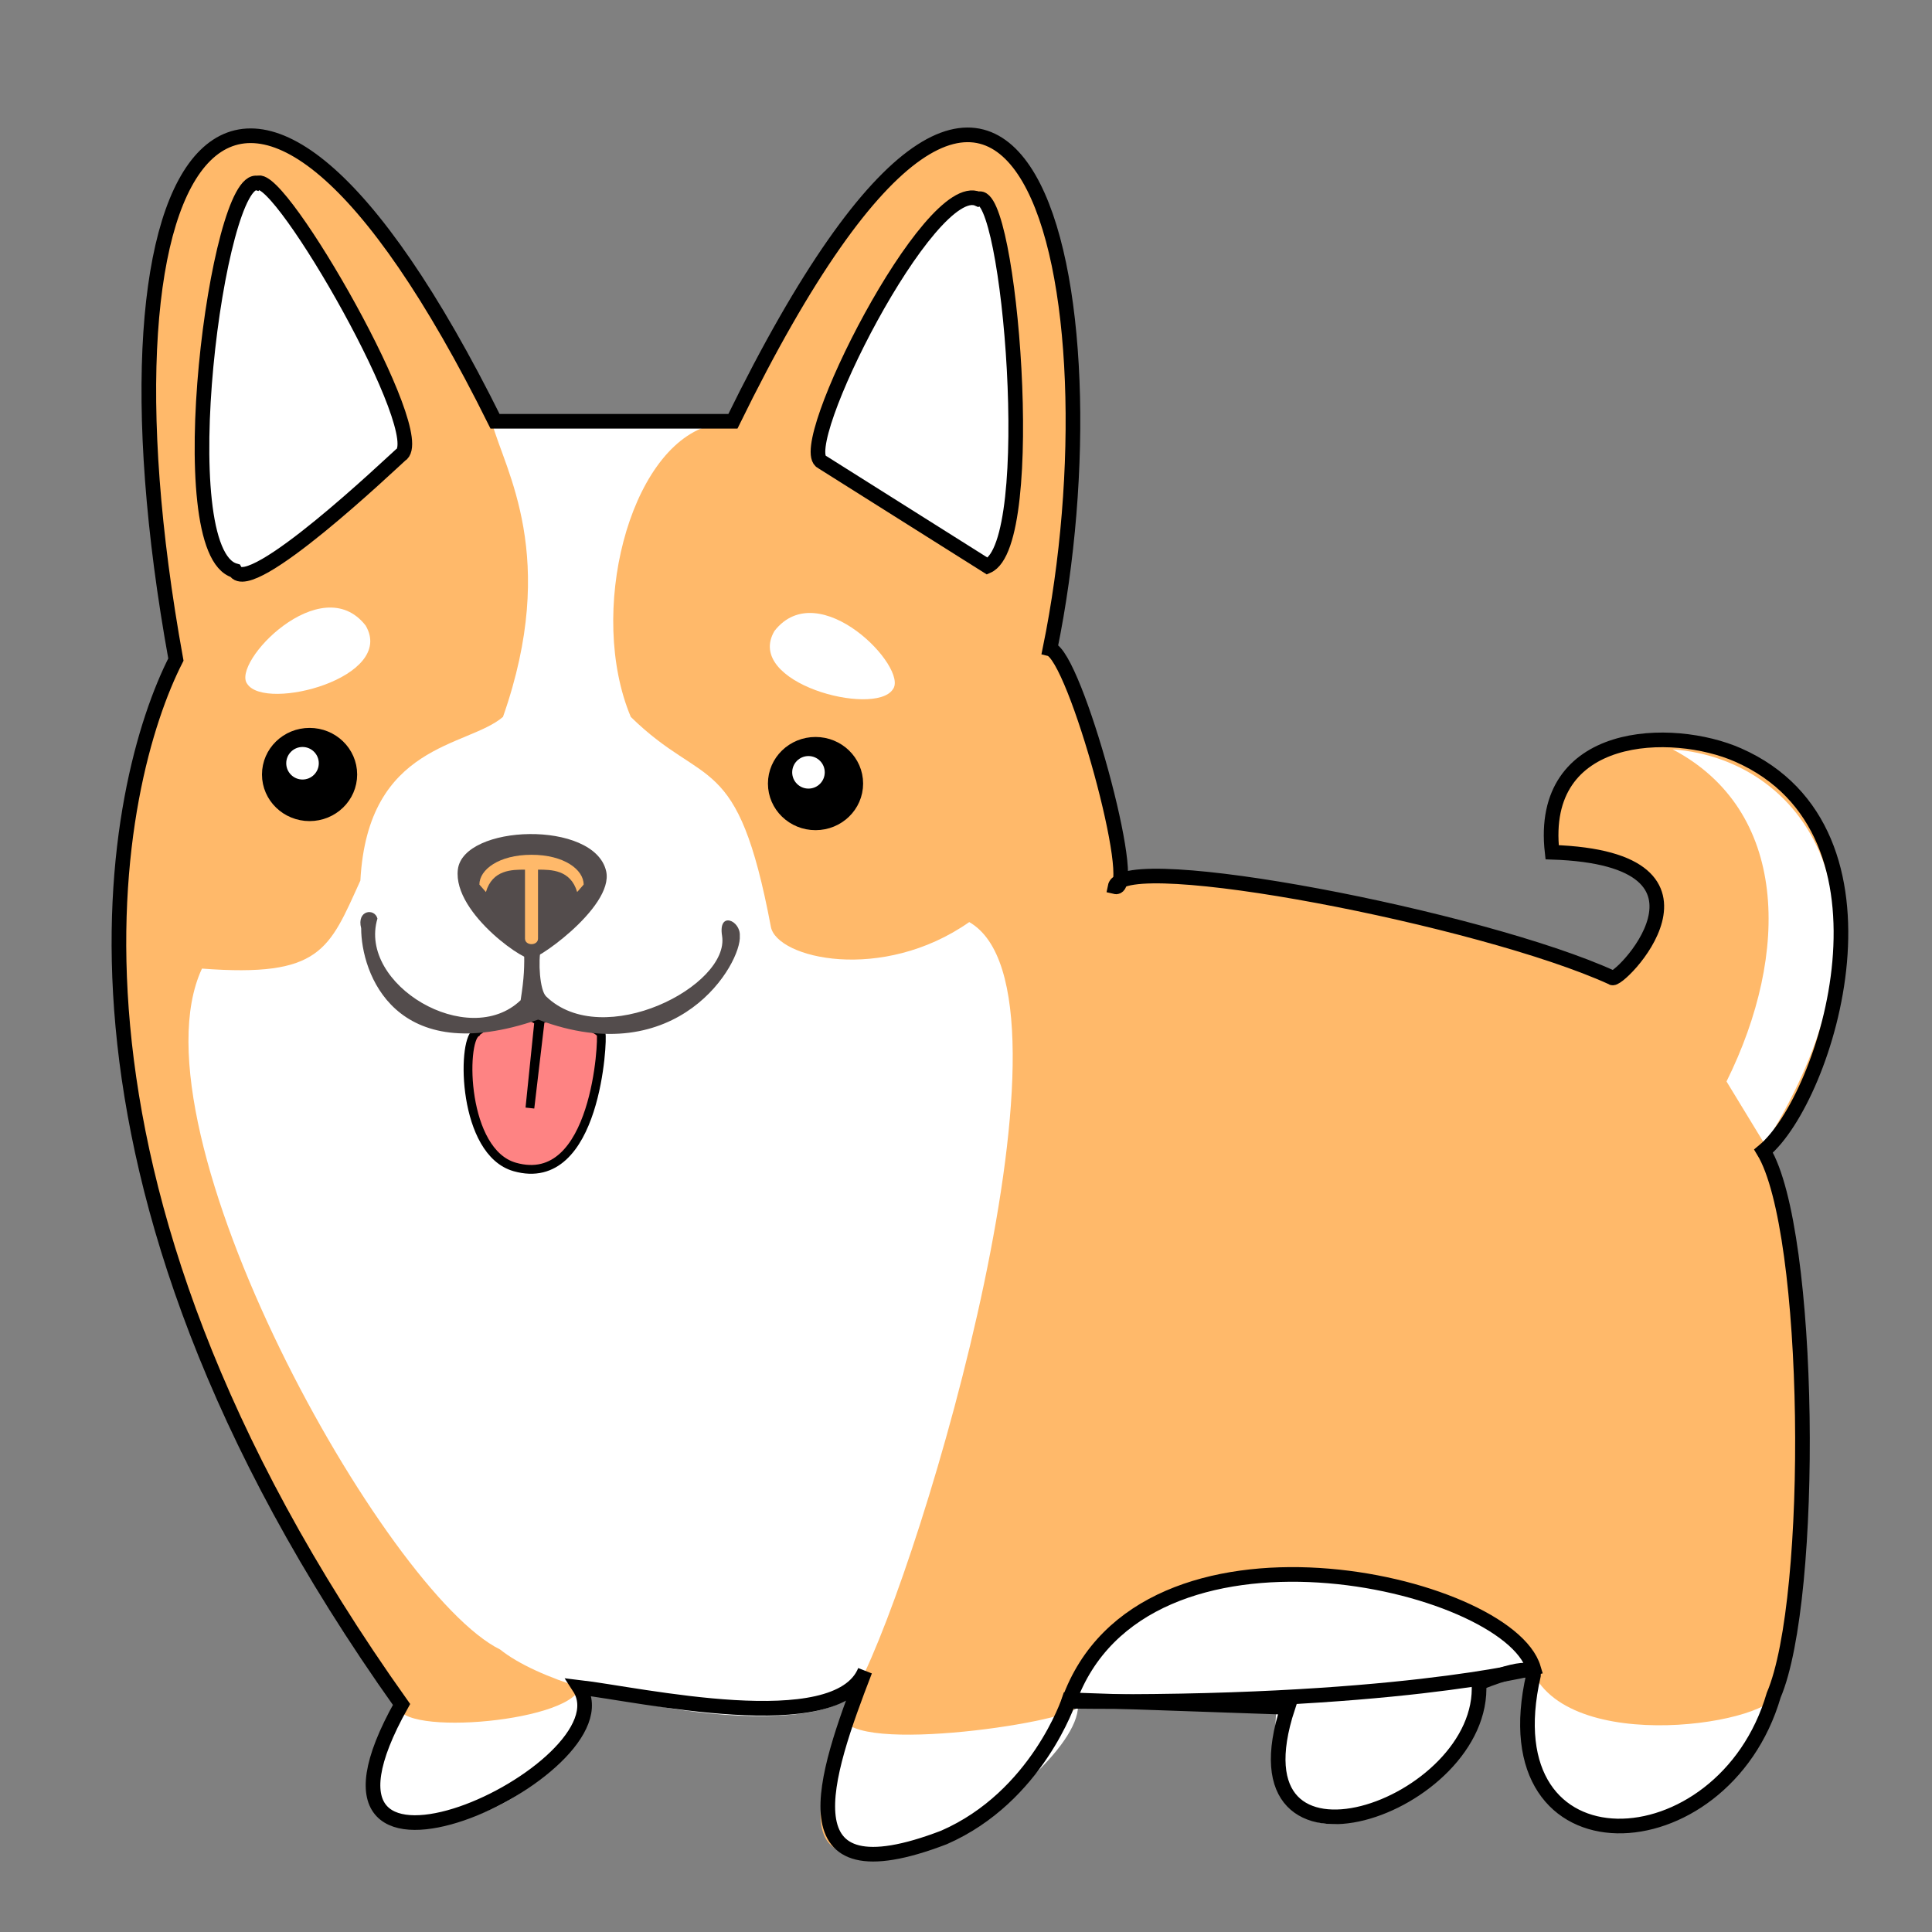 <?xml version="1.0" encoding="utf-8"?>
<svg viewBox="0 0 100 100" xmlns="http://www.w3.org/2000/svg" xmlns:bx="https://boxy-svg.com">
  <rect x="0" y="0" width="100" height="100" fill="#808080" stroke="none"/>
  <defs>
    <bx:grid x="0" y="0" width="5" height="5"/>
    <bx:grid x="0" y="0" width="5" height="5"/>
  </defs>
  <g style="" transform="matrix(1.515, 0, 0, 1.515, -30.81, -31.246)">
    <path style="stroke-width: 0.5px; fill: rgb(255, 185, 106);" d="M 34.031 78.857 C 21.012 60.563 24.228 47.266 26.322 43.159 C 23.124 25.528 28.57 17.567 37.226 35.018 L 45.352 35.018 C 55.412 14.473 58.642 30.815 56.186 42.796 C 57.042 43.01 59.265 51.136 58.409 50.922 C 58.666 49.631 70.951 51.999 75.387 54.025 C 75.538 54.293 79.829 49.958 73.341 49.741 C 72.863 45.529 77.447 45.429 79.695 46.419 C 85.613 49.027 82.739 58.148 80.564 59.951 C 82.213 62.662 82.329 75.217 80.911 78.54 C 79.187 84.44 71.132 84.79 72.73 77.849 C 72.73 77.849 72.807 77.332 70.84 78.124 C 71.102 82.365 62.175 85.457 64.312 78.957 L 56.957 78.697 C 57.707 78.723 54.262 83.888 52.073 83.401 C 46.537 85.524 48.473 81.318 49.866 77.707 C 48.917 80.047 42.142 78.509 40.102 78.272 C 41.918 81.066 29.581 86.785 34.031 78.857 Z" transform="matrix(1, 0, 0, 1, 0, 0)">
      <title>Cuerpito</title>
    </path>
    <g transform="matrix(1, 0, 0, 1, 0, 0)">
      <title>Patitas</title>
      <path style="stroke-width: 0.5px; fill: rgb(255, 255, 255);" d="M 33.949 78.777 C 33.531 79.985 39.724 79.51 40.142 78.302 C 40.865 82.844 29.712 85.838 33.949 78.777 Z"/>
      <path style="stroke-width: 0.5px; fill: rgb(255, 255, 255);" d="M 49.112 79.267 C 49.371 80.627 57.263 79.408 57.167 78.903 C 57.19 81.599 45.88 88.847 49.112 79.267 Z"/>
      <path style="stroke-width: 0.5px; fill: rgb(255, 255, 255);" d="M 63.951 78.946 L 70.909 77.849 C 71.589 80.673 63.215 87.127 63.951 78.946 Z"/>
      <path style="fill: rgb(255, 255, 255); stroke-width: 0.5px;" d="M 72.752 77.849 C 74.282 80.718 81.584 79.366 81.016 78.302 C 79.751 83.952 71.252 85.222 72.752 77.849 Z"/>
    </g>
    <path style="stroke-width: 0.5px; stroke-linejoin: round; stroke-linecap: round; fill: rgb(255, 255, 255);" d="M 37.424 76.98 C 33.509 75.058 24.664 59.234 27.237 53.716 C 31.302 54.023 31.575 53.074 32.649 50.709 C 32.9 46.009 36.308 46.161 37.521 45.117 C 39.443 39.641 37.585 36.695 37.149 35.08 C 38.511 34.452 45.052 35.413 44.547 35.172 C 41.818 35.981 40.402 41.578 41.888 45.118 C 44.421 47.603 45.531 46.232 46.673 52.287 C 46.878 53.373 50.477 54.21 53.451 52.127 C 57.632 54.528 51.888 73.935 49.657 78.219 C 48.764 80.262 39.914 78.981 37.424 76.98 Z" transform="matrix(1, 0, 0, 1, 0, 0)">
      <title>panchita frente</title>
    </path>
    <path style="fill: rgb(255, 255, 255); stroke-width: 0.5px; stroke: rgb(0, 0, 0);" d="M 56.853 78.749 C 67.815 78.876 72.73 77.617 72.73 77.617 C 71.844 74.639 59.352 71.753 56.853 78.749 Z" transform="matrix(1, 0, 0, 1, 0, 0)">
      <title>Panchita abajo</title>
    </path>
    <path style="fill: rgb(254, 131, 131); stroke-width: 0.3px; stroke: rgb(0, 0, 0);" d="M 36.601 55.908 C 36.102 56.225 36.141 59.987 37.922 60.493 C 40.725 61.29 40.941 56.074 40.872 55.949 C 40.667 55.575 38.58 55.211 38.789 55.525 L 38.441 58.48 L 38.744 55.521 C 38.137 54.958 36.616 55.797 36.601 55.908 Z" transform="matrix(1, 0, 0, 1, 0, 0)">
      <title>Lenguita</title>
    </path>
    <g transform="matrix(1, 0, 0, 1, 0, 0)">
      <title>Tompa</title>
      <path style="stroke-width: 0.25px; fill: rgb(83, 76, 76);" d="M 35.979 50.334 C 36.16 48.783 40.638 48.631 41.045 50.384 C 41.338 51.644 38.399 53.63 38.473 53.338 C 38.513 53.644 35.799 51.875 35.979 50.334 Z"/>
      <path style="stroke-linejoin: round; stroke-width: 2px; fill: rgb(255, 185, 106);" d="M 36.938 51.101 L 36.715 50.846 C 36.715 50.336 37.382 49.828 38.495 49.828 C 39.608 49.828 40.277 50.336 40.277 50.846 L 40.055 51.101 C 39.831 50.336 39.164 50.336 38.718 50.336 L 38.718 52.69 C 38.718 52.945 38.273 52.945 38.273 52.69 L 38.273 50.336 C 37.828 50.336 37.161 50.336 36.938 51.101 Z"/>
      <path style="fill: rgb(83, 76, 76);" d="M 32.676 52.338 C 32.513 51.717 33.135 51.638 33.232 52.007 C 32.558 54.261 36.335 56.511 38.124 54.797 C 38.247 54.007 38.255 53.679 38.244 53.01 L 38.818 53.01 C 38.716 53.468 38.777 54.455 38.994 54.666 C 40.932 56.544 45.283 54.301 45.006 52.596 C 44.867 51.737 45.642 52.073 45.612 52.595 C 45.683 53.517 43.518 57.276 38.723 55.459 C 33.805 57.157 32.677 53.851 32.676 52.338 Z"/>
    </g>
    <g transform="matrix(1, 0, 0, 1, 0, 0)">
      <title>Ojo iz</title>
      <ellipse style="stroke: rgb(0, 0, 0);" cx="48.199" cy="47.395" rx="1.126" ry="1.092"/>
      <ellipse style="fill: rgb(255, 255, 255);" cx="47.958" cy="47.011" rx="0.556" ry="0.556"/>
      <path style="fill: rgb(255, 255, 255);" d="M 28.877 43.716 C 27.828 41.939 32.295 40.772 32.919 41.718 C 33.483 42.438 30.396 45.657 28.877 43.716 Z" transform="matrix(-1, 0, 0, -1, 61.705, 85.711)"/>
    </g>
    <g transform="matrix(1, 0, 0, 1, -17.286, -0.31)">
      <title>Ojo de</title>
      <ellipse style="stroke: rgb(0, 0, 0);" cx="48.199" cy="47.395" rx="1.126" ry="1.092"/>
      <ellipse style="fill: rgb(255, 255, 255);" cx="47.958" cy="47.011" rx="0.556" ry="0.556"/>
      <path style="fill: rgb(255, 255, 255);" d="M 64.083 42.49 C 63.034 44.267 67.501 45.434 68.125 44.488 C 68.689 43.768 65.602 40.549 64.083 42.49 Z"/>
    </g>
    <path style="stroke: rgb(0, 0, 0); stroke-width: 0.5px; fill: rgb(255, 255, 255);" d="M 48.418 36.406 L 54.07 39.967 C 55.857 39.201 54.823 26.97 53.76 27.425 C 52.1 26.659 47.431 35.951 48.418 36.406 Z" transform="matrix(1, 0, 0, 1, 0, 0)">
      <title>Orejita iz</title>
    </path>
    <path style="stroke: rgb(0, 0, 0); stroke-width: 0.5px; fill: rgb(255, 255, 255);" d="M 28.365 40.122 C 28.87 41.056 33.7 36.455 34.017 36.174 C 35.116 35.566 29.888 26.463 29.14 26.883 C 27.774 26.503 26.067 39.484 28.365 40.122 Z" transform="matrix(1, 0, 0, 1, 0, 0)">
      <title>Orejita de</title>
    </path>
    <path style="fill: rgb(255, 255, 255); stroke-width: 0.5px;" d="M 79.323 57.573 C 81.506 53.174 81.437 48.307 77.48 46.225 C 82.189 46.581 85.548 51.873 80.631 59.721 L 79.323 57.573 Z" transform="matrix(1, 0, 0, 1, 0, 0)">
      <title>Colita</title>
    </path>
    <path style="stroke: rgb(0, 0, 0); stroke-width: 0.5px; fill: none;" d="M 34.055 78.857 C 21.036 60.563 24.252 47.266 26.346 43.159 C 23.148 25.528 28.594 17.567 37.25 35.018 L 45.376 35.018 C 55.436 14.473 58.666 30.815 56.21 42.796 C 57.066 43.01 59.289 51.136 58.433 50.922 C 58.69 49.631 70.975 51.999 75.411 54.025 C 75.562 54.293 79.853 49.958 73.365 49.741 C 72.887 45.529 77.471 45.429 79.719 46.419 C 85.637 49.027 82.763 58.148 80.588 59.951 C 82.237 62.662 82.353 75.217 80.935 78.54 C 79.211 84.44 71.132 84.79 72.73 77.849 C 72.73 77.849 72.831 77.332 70.864 78.124 C 71.126 82.365 62.199 85.457 64.336 78.957 L 56.863 78.697 C 56.863 78.697 55.771 82.011 52.586 83.401 C 47.05 85.524 48.497 81.318 49.89 77.707 C 48.941 80.047 42.166 78.509 40.126 78.272 C 41.942 81.066 29.605 86.785 34.055 78.857 Z" transform="matrix(1, 0, 0, 1, 0, 0)">
      <title>Contorno</title>
    </path>
  </g>
</svg>